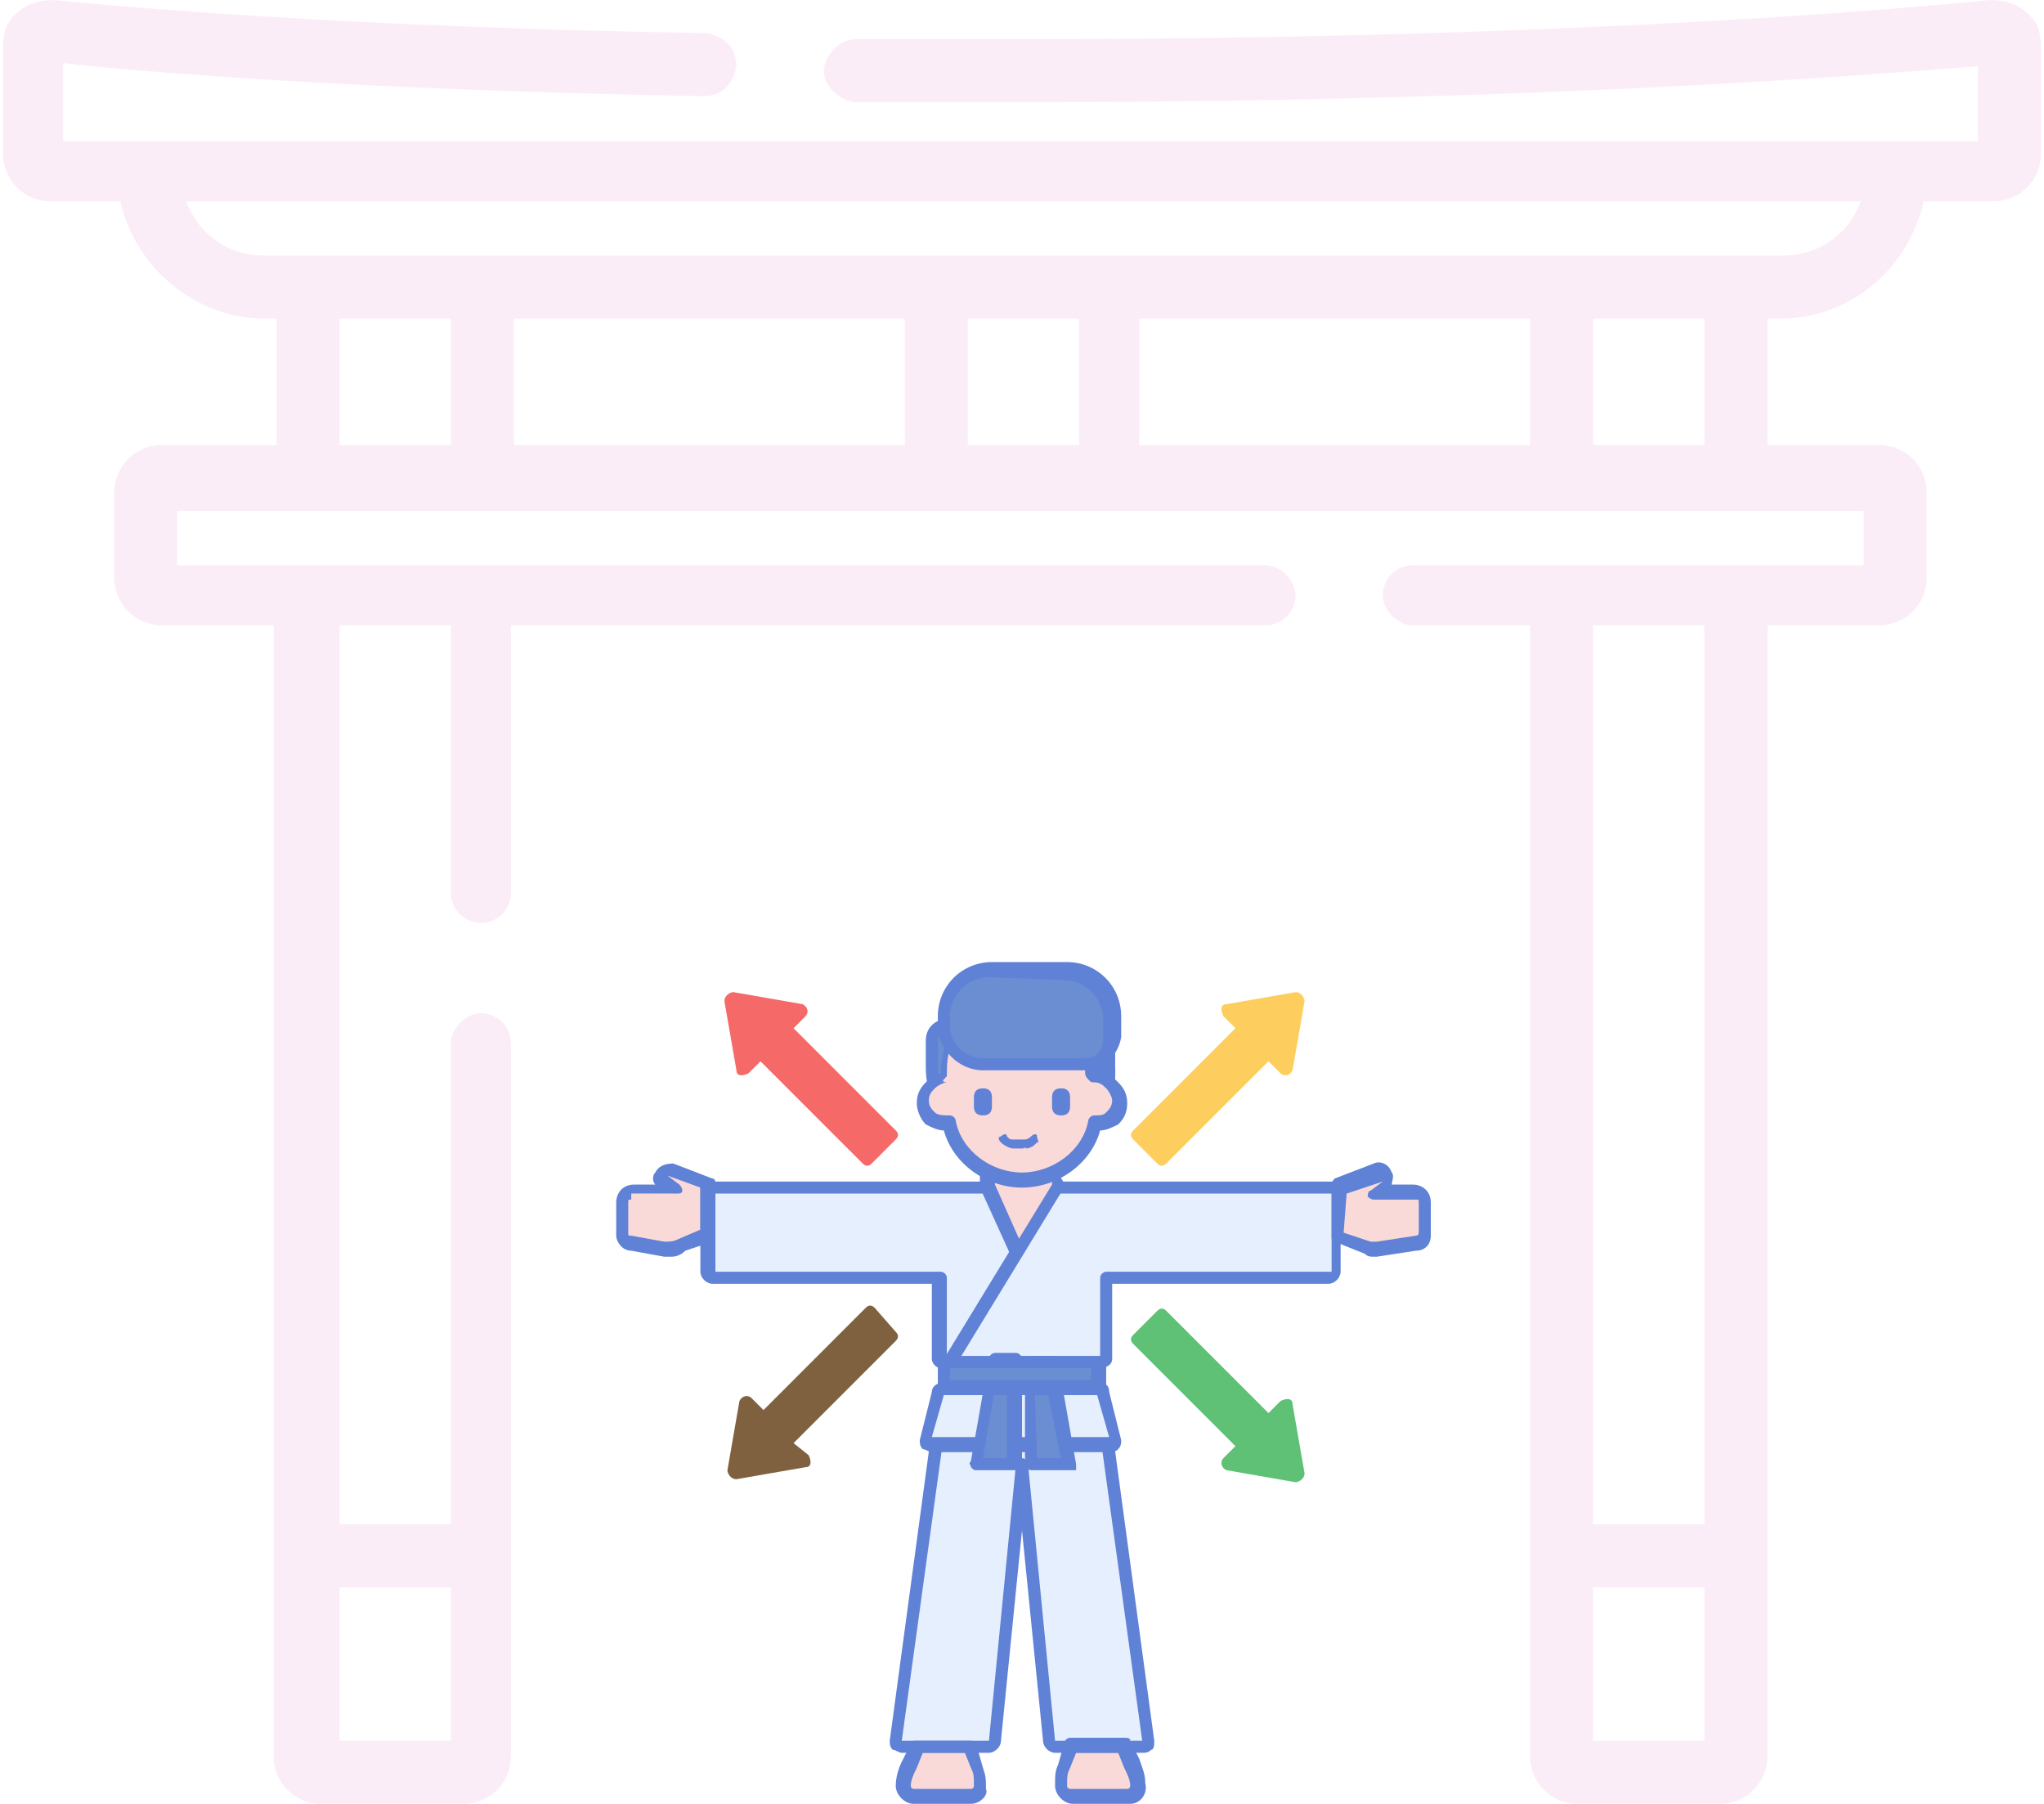 <?xml version="1.0" encoding="utf-8"?>
<!-- Generator: Adobe Illustrator 23.0.1, SVG Export Plug-In . SVG Version: 6.00 Build 0)  -->
<svg version="1.1" id="Layer_1" xmlns="http://www.w3.org/2000/svg" xmlns:xlink="http://www.w3.org/1999/xlink" x="0px" y="0px"
	 viewBox="0 0 68 60" style="enable-background:new 0 0 68 60;" xml:space="preserve">
<style type="text/css">
	.st0{opacity:0.8;}
	.st1{fill:#E0EBFC;}
	.st2{fill:#F9CFCF;}
	.st3{fill:#3762CC;}
	.st4{fill:#4671C6;}
	.st5{fill:#F24444;}
	.st6{fill:#FDC236;}
	.st7{fill:#37B253;}
	.st8{fill:#5F3A0F;}
	.st9{opacity:0.2;}
	.st10{opacity:0.5;}
	.st11{fill:#D654B7;}
</style>
<g class="st0">
	<g>
		<path class="st1" d="M23.5,39.4v2.8c0,0.1,0.1,0.2,0.2,0.2h7.5c0,0.1,0,2.8,0,2.7c0,0.1,0.1,0.1,0.1,0.1h5.3
			c0.1,0,0.1-0.1,0.1-0.1v-2.7h7.5c0.1,0,0.2-0.1,0.2-0.2v-2.8L23.5,39.4L23.5,39.4z"/>
	</g>
	<g>
		<path class="st2" d="M23.5,39.4L22.2,39c-0.1,0-0.2,0-0.3,0.1c0,0.1,0,0.2,0.1,0.3l0.4,0.3H21c-0.2,0-0.3,0.1-0.3,0.3V41
			c0,0.2,0.1,0.3,0.3,0.3l1.1,0.2c0.2,0,0.4,0,0.6-0.1l0.9-0.3L23.5,39.4L23.5,39.4z"/>
	</g>
	<g>
		<path class="st2" d="M44.5,39.4l1.3-0.5c0.1,0,0.2,0,0.3,0.1c0,0.1,0,0.2-0.1,0.3l-0.4,0.3H47c0.2,0,0.3,0.1,0.3,0.3V41
			c0,0.2-0.1,0.3-0.3,0.3l-1.3,0.2c-0.1,0-0.2,0-0.3,0l-1-0.4V39.4z"/>
	</g>
	<g>
		<path class="st3" d="M36.6,45.5h-5.3c-0.2,0-0.3-0.2-0.3-0.3c0,0,0,0,0,0v-2.5h-7.3c-0.2,0-0.4-0.2-0.4-0.4v-2.8
			c0-0.1,0.1-0.2,0.2-0.2h20.9c0.1,0,0.2,0.1,0.2,0.2v2.8c0,0.2-0.2,0.4-0.4,0.4H37v2.5C37,45.4,36.8,45.5,36.6,45.5L36.6,45.5z
			 M31.5,45.1h5.1v-2.6c0-0.1,0.1-0.2,0.2-0.2h7.5v-2.6H23.8v2.6h7.5c0.1,0,0.2,0.1,0.2,0.2L31.5,45.1z"/>
	</g>
	<g>
		<path class="st3" d="M22.3,41.8c-0.1,0-0.2,0-0.2,0l-1.1-0.2c-0.3,0-0.5-0.3-0.5-0.5V40c0-0.3,0.2-0.6,0.6-0.6h0.7
			c-0.1-0.1-0.1-0.3,0-0.4c0.1-0.2,0.3-0.3,0.6-0.3l1.3,0.5c0.1,0,0.1,0.1,0.1,0.2v1.7c0,0.1-0.1,0.2-0.1,0.2l-0.9,0.3
			C22.6,41.8,22.4,41.8,22.3,41.8L22.3,41.8z M21,39.9c-0.1,0-0.1,0-0.1,0.1V41c0,0.1,0,0.1,0.1,0.1l1.1,0.2c0.2,0,0.3,0,0.5-0.1
			l0.7-0.3v-1.4l-1.1-0.4l0.4,0.3c0.1,0.1,0.1,0.2,0.1,0.2c0,0.1-0.1,0.1-0.2,0.1H21z"/>
	</g>
	<g>
		<path class="st3" d="M45.7,41.8c-0.1,0-0.2,0-0.3-0.1l-1-0.4c-0.1,0-0.1-0.1-0.1-0.2v-1.7c0-0.1,0.1-0.2,0.1-0.2l1.3-0.5
			c0.2-0.1,0.5,0,0.6,0.3c0.1,0.1,0,0.3,0,0.4H47c0.3,0,0.6,0.2,0.6,0.6v1.1c0,0.3-0.2,0.5-0.5,0.5l-1.3,0.2
			C45.8,41.8,45.7,41.8,45.7,41.8z M44.7,41l0.9,0.3c0.1,0,0.1,0,0.2,0l1.3-0.2c0.1,0,0.1-0.1,0.1-0.1V40c0-0.1,0-0.1-0.1-0.1h-1.4
			c-0.1,0-0.2-0.1-0.2-0.1s0-0.2,0.1-0.2l0.4-0.3l-1.2,0.4L44.7,41L44.7,41z"/>
	</g>
	<g>
		<path class="st2" d="M30.6,58.1l-0.3,0.6c-0.1,0.2-0.2,0.5-0.2,0.7c0,0.2,0.2,0.4,0.4,0.4h1.9c0.2,0,0.4-0.2,0.4-0.4
			c0-0.2,0-0.4-0.1-0.6l-0.2-0.7L30.6,58.1L30.6,58.1z"/>
	</g>
	<g>
		<path class="st2" d="M37.4,58.1l0.3,0.6c0.1,0.2,0.2,0.5,0.2,0.7c0,0.2-0.2,0.4-0.4,0.4h-1.9c-0.2,0-0.4-0.2-0.4-0.4
			c0-0.2,0-0.4,0.1-0.6l0.2-0.7L37.4,58.1L37.4,58.1L37.4,58.1z"/>
	</g>
	<g>
		<path class="st1" d="M31.3,46.7l-1.5,11.1c0,0.1,0.1,0.2,0.2,0.2h2.9c0.1,0,0.2-0.1,0.2-0.2l0.9-9.2l0.9,9.2
			c0,0.1,0.1,0.2,0.2,0.2H38c0.1,0,0.2-0.1,0.2-0.2l-1.5-11.1H31.3z"/>
	</g>
	<g>
		<path class="st3" d="M38,58.3h-2.9c-0.2,0-0.4-0.2-0.4-0.4l-0.7-7l-0.7,7c0,0.2-0.2,0.4-0.4,0.4H30c-0.1,0-0.2-0.1-0.3-0.1
			c-0.1-0.1-0.1-0.2-0.1-0.3l1.5-11.1c0-0.1,0.1-0.2,0.2-0.2h5.4c0.1,0,0.2,0.1,0.2,0.2l1.5,11.1c0,0.1,0,0.3-0.1,0.3
			C38.2,58.3,38.1,58.3,38,58.3L38,58.3z M34,48.5c0.1,0,0.2,0.1,0.2,0.2l0.9,9.2H38L36.5,47h-5L30,57.9h2.9l0.9-9.2
			C33.8,48.6,33.9,48.5,34,48.5L34,48.5z"/>
	</g>
	<g>
		<path class="st1" d="M37,48c0.1,0,0.2-0.1,0.1-0.2l-0.4-1.6c0-0.1-0.1-0.1-0.1-0.1h-5.3c-0.1,0-0.1,0-0.1,0.1l-0.4,1.6
			c0,0.1,0,0.2,0.1,0.2C35,48,37.1,48,37,48z"/>
	</g>
	<g>
		<path class="st3" d="M31,48.3c-0.1,0-0.2-0.1-0.3-0.1c-0.1-0.1-0.1-0.2-0.1-0.3l0.4-1.6c0-0.2,0.2-0.3,0.3-0.3h5.3
			c0.2,0,0.3,0.1,0.3,0.3l0.4,1.6c0,0.1,0,0.2-0.1,0.3c-0.1,0.1-0.2,0.1-0.3,0.1l0,0l0,0H31z M31.4,46.4L31,47.8h5.9l-0.4-1.4H31.4z
			"/>
	</g>
	<g>
		<path class="st3" d="M31.6,45.5c0,0-0.1,0-0.1,0c-0.1-0.1-0.1-0.2-0.1-0.3l3.6-5.9c0.1-0.1,0.2-0.1,0.3-0.1
			c0.1,0.1,0.1,0.2,0.1,0.3l-3.6,5.9C31.7,45.5,31.7,45.5,31.6,45.5L31.6,45.5z"/>
	</g>
	<g>
		<path class="st2" d="M32.8,38.5v0.9l1,2.2l1.3-2.2V39v-0.4H32.8z"/>
	</g>
	<g>
		<path class="st3" d="M33.8,41.8C33.8,41.8,33.8,41.8,33.8,41.8c-0.1,0-0.2-0.1-0.2-0.1l-1-2.2c0,0,0-0.1,0-0.1v-0.9
			c0-0.1,0.1-0.2,0.2-0.2h2.3c0.1,0,0.2,0.1,0.2,0.2v0.9c0,0,0,0.1,0,0.1L34,41.7C34,41.8,33.9,41.8,33.8,41.8L33.8,41.8z
			 M33.1,39.4l0.8,1.8l1.1-1.8v-0.6h-1.9V39.4L33.1,39.4z"/>
	</g>
	<g>
		<path class="st4" d="M34,38.4c-1.6,0-2.9-1.3-2.9-2.9v-0.9c0-0.3,0.2-0.5,0.5-0.5h5.4v1.4C36.9,37.1,35.6,38.4,34,38.4z"/>
	</g>
	<g>
		<path class="st3" d="M34,38.7c-1.7,0-3.2-1.4-3.2-3.2v-0.9c0-0.4,0.3-0.7,0.7-0.7h5.4c0.1,0,0.2,0.1,0.2,0.2v1.4
			C37.2,37.2,35.7,38.7,34,38.7z M31.5,34.3c-0.1,0-0.3,0.1-0.3,0.3v0.9c0,1.5,1.2,2.7,2.7,2.7c1.5,0,2.7-1.2,2.7-2.7v-1.2H31.5z"/>
	</g>
	<g>
		<path class="st2" d="M36.5,35.8v-0.2c0-1.4-1.1-2.5-2.5-2.5c-1.4,0-2.5,1.1-2.5,2.5v0.2c-0.4,0-0.8,0.3-0.8,0.8
			c0,0.4,0.4,0.8,0.8,0.8c0.3,1.1,1.3,1.9,2.4,1.9c1.2,0,2.2-0.8,2.4-1.9c0.5,0,0.8-0.3,0.8-0.8C37.3,36.2,36.9,35.8,36.5,35.8
			L36.5,35.8z"/>
	</g>
	<g>
		<path class="st3" d="M35.3,37.1c-0.2,0-0.3-0.1-0.3-0.3v-0.3c0-0.2,0.1-0.3,0.3-0.3s0.3,0.1,0.3,0.3v0.3
			C35.6,37,35.5,37.1,35.3,37.1z"/>
	</g>
	<g>
		<path class="st3" d="M32.7,37.1c-0.2,0-0.3-0.1-0.3-0.3v-0.3c0-0.2,0.1-0.3,0.3-0.3s0.3,0.1,0.3,0.3v0.3
			C33,37,32.9,37.1,32.7,37.1z"/>
	</g>
	<g>
		<path class="st3" d="M34,39.5c-1.2,0-2.3-0.8-2.6-1.9c-0.2,0-0.4-0.1-0.6-0.2c-0.2-0.2-0.3-0.5-0.3-0.7c0-0.3,0.1-0.5,0.3-0.7
			c0.1-0.1,0.3-0.2,0.5-0.3v0c0-1.5,1.2-2.7,2.7-2.7s2.7,1.2,2.7,2.7v0c0.2,0,0.3,0.1,0.5,0.3c0.2,0.2,0.3,0.4,0.3,0.7
			c0,0.3-0.1,0.5-0.3,0.7c-0.2,0.1-0.4,0.2-0.6,0.2C36.3,38.7,35.2,39.5,34,39.5z M31.6,37.1c0.1,0,0.2,0.1,0.2,0.2
			c0.2,1,1.2,1.7,2.2,1.7s2-0.7,2.2-1.7c0-0.1,0.1-0.2,0.2-0.2c0.2,0,0.3,0,0.4-0.1c0.1-0.1,0.2-0.2,0.2-0.4c0-0.1-0.1-0.3-0.2-0.4
			c-0.1-0.1-0.2-0.2-0.4-0.2c-0.1,0-0.1,0-0.2-0.1c0,0-0.1-0.1-0.1-0.2v-0.2c0-1.2-1-2.3-2.3-2.3c-1.3,0-2.3,1-2.3,2.3v0.2
			c0,0.1,0,0.1-0.1,0.2S31.5,36,31.5,36c-0.1,0-0.3,0.1-0.4,0.2c-0.1,0.1-0.2,0.2-0.2,0.4c0,0.2,0.1,0.3,0.2,0.4
			C31.2,37.1,31.4,37.1,31.6,37.1C31.5,37.1,31.6,37.1,31.6,37.1L31.6,37.1z"/>
	</g>
	<g>
		<path class="st4" d="M32.7,35.4h3.4c0.5,0,0.9-0.4,0.9-0.9v-0.7c0-0.8-0.7-1.5-1.5-1.5h-2.5c-0.8,0-1.5,0.7-1.5,1.5v0.3
			C31.4,34.8,31.9,35.4,32.7,35.4z"/>
	</g>
	<g>
		<path class="st3" d="M36.1,35.6h-3.4c-0.8,0-1.5-0.7-1.5-1.5v-0.3c0-1,0.8-1.8,1.8-1.8h2.5c1,0,1.8,0.8,1.8,1.8v0.7
			C37.2,35.1,36.7,35.6,36.1,35.6z M32.9,32.5c-0.7,0-1.3,0.6-1.3,1.3v0.3c0,0.6,0.5,1.1,1.1,1.1h3.4c0.4,0,0.6-0.3,0.6-0.6v-0.7
			c0-0.7-0.6-1.3-1.3-1.3L32.9,32.5L32.9,32.5z"/>
	</g>
	<g>
		<path class="st3" d="M34,38.2c-0.1,0-0.2,0-0.3,0c-0.1,0-0.3-0.1-0.4-0.2c-0.1-0.1-0.1-0.2,0-0.2c0.1-0.1,0.2-0.1,0.2,0
			c0.1,0.1,0.1,0.1,0.2,0.1c0.1,0,0.1,0,0.2,0c0.1,0,0.1,0,0.2,0c0.1,0,0.2-0.1,0.2-0.1c0.1-0.1,0.2-0.1,0.2,0s0.1,0.2,0,0.2
			c-0.1,0.1-0.2,0.2-0.4,0.2C34.2,38.1,34.1,38.2,34,38.2L34,38.2z"/>
	</g>
	<g>
		<path class="st4" d="M33.8,45.3h-0.7l-0.6,3.4h1.3L33.8,45.3L33.8,45.3z"/>
	</g>
	<g>
		<path class="st4" d="M34.2,45.3h0.7l0.6,3.4h-1.3L34.2,45.3L34.2,45.3z"/>
	</g>
	<g>
		<path class="st3" d="M33.8,48.9h-1.3c-0.1,0-0.1,0-0.2-0.1c0-0.1-0.1-0.1,0-0.2l0.6-3.4c0-0.1,0.1-0.2,0.2-0.2h0.7
			c0.1,0,0.2,0.1,0.2,0.2v3.4C34,48.8,33.9,48.9,33.8,48.9z M32.7,48.5h0.8v-2.9h-0.3L32.7,48.5z"/>
	</g>
	<g>
		<path class="st3" d="M35.6,48.9h-1.3c-0.1,0-0.2-0.1-0.2-0.2v-3.4c0-0.1,0.1-0.2,0.2-0.2h0.7c0.1,0,0.2,0.1,0.2,0.2l0.6,3.4
			c0,0.1,0,0.1,0,0.2C35.7,48.9,35.6,48.9,35.6,48.9L35.6,48.9z M34.5,48.5h0.8l-0.6-2.9h-0.3L34.5,48.5L34.5,48.5z"/>
	</g>
	<g>
		<path class="st4" d="M31.4,45.3h5.2v0.8h-5.2V45.3z"/>
	</g>
	<g>
		<path class="st3" d="M36.6,46.4h-5.2c-0.1,0-0.2-0.1-0.2-0.2v-0.8c0-0.1,0.1-0.2,0.2-0.2h5.2c0.1,0,0.2,0.1,0.2,0.2v0.8
			C36.8,46.3,36.7,46.4,36.6,46.4z M31.6,45.9h4.7v-0.4h-4.7V45.9z"/>
	</g>
	<g>
		<path class="st3" d="M32.3,60h-1.9c-0.3,0-0.6-0.3-0.6-0.6c0-0.3,0.1-0.6,0.2-0.8l0.3-0.6c0-0.1,0.1-0.1,0.2-0.1h1.8
			c0.1,0,0.2,0.1,0.2,0.2l0.2,0.7c0.1,0.3,0.1,0.4,0.1,0.6v0.1C32.9,59.7,32.6,60,32.3,60L32.3,60z M30.7,58.3l-0.2,0.5
			c-0.1,0.2-0.2,0.4-0.2,0.6c0,0.1,0.1,0.1,0.1,0.1h1.9c0.1,0,0.1-0.1,0.1-0.1v-0.1c0-0.2,0-0.3-0.1-0.5l-0.2-0.5L30.7,58.3
			L30.7,58.3z"/>
	</g>
	<g>
		<path class="st3" d="M37.6,60h-1.9c-0.3,0-0.6-0.3-0.6-0.6v-0.1c0-0.2,0-0.4,0.1-0.6l0.2-0.7c0-0.1,0.1-0.2,0.2-0.2h1.8
			c0.1,0,0.2,0,0.2,0.1l0.3,0.6c0.1,0.3,0.2,0.5,0.2,0.8C38.2,59.7,37.9,60,37.6,60z M35.8,58.3l-0.2,0.5c-0.1,0.2-0.1,0.3-0.1,0.5
			v0.1c0,0.1,0.1,0.1,0.1,0.1h1.9c0.1,0,0.1-0.1,0.1-0.1c0-0.2-0.1-0.4-0.2-0.6l-0.2-0.5L35.8,58.3L35.8,58.3z"/>
	</g>
	<g>
		<path class="st5" d="M26.4,34.2l0.4-0.4c0.1-0.1,0.1-0.3-0.1-0.4l-2.3-0.4c-0.1,0-0.3,0.1-0.3,0.3l0.4,2.3c0,0.2,0.2,0.2,0.4,0.1
			l0.4-0.4l3.4,3.4c0.1,0.1,0.2,0.1,0.3,0l0.8-0.8c0.1-0.1,0.1-0.2,0-0.3L26.4,34.2z"/>
	</g>
	<g>
		<path class="st6" d="M38.5,38.7c0.1,0.1,0.2,0.1,0.3,0l3.4-3.4l0.4,0.4c0.1,0.1,0.3,0.1,0.4-0.1l0.4-2.3c0-0.1-0.1-0.3-0.3-0.3
			l-2.3,0.4c-0.2,0-0.2,0.2-0.1,0.4l0.4,0.4l-3.4,3.4c-0.1,0.1-0.1,0.2,0,0.3L38.5,38.7z"/>
	</g>
	<g>
		<path class="st7" d="M43,46.7c0-0.2-0.2-0.2-0.4-0.1l-0.4,0.4l-3.4-3.4c-0.1-0.1-0.2-0.1-0.3,0l-0.8,0.8c-0.1,0.1-0.1,0.2,0,0.3
			l3.4,3.4l-0.4,0.4c-0.1,0.1-0.1,0.3,0.1,0.4l2.3,0.4c0.1,0,0.3-0.1,0.3-0.3L43,46.7z"/>
	</g>
	<g>
		<path class="st8" d="M29.1,43.5c-0.1-0.1-0.2-0.1-0.3,0l-3.4,3.4L25,46.5c-0.1-0.1-0.3-0.1-0.4,0.1l-0.4,2.3
			c0,0.1,0.1,0.3,0.3,0.3l2.3-0.4c0.2,0,0.2-0.2,0.1-0.4L26.4,48l3.4-3.4c0.1-0.1,0.1-0.2,0-0.3L29.1,43.5z"/>
	</g>
</g>
<g class="st9">
	<g class="st10">
		<path class="st11" d="M67.4,0.4C67.1,0.1,66.6,0,66.2,0C63.2,0.3,52,1.3,34,1.3c-1.8,0-3.7,0-5.5,0c-0.6,0-1,0.5-1.1,1
			c0,0.6,0.5,1,1,1.1c1.8,0,3.7,0,5.5,0c17.2,0,28.2-0.9,31.9-1.2v2.5h-1.7H3.9H2.1V2.1c2.6,0.3,10,0.9,21.3,1.1c0.6,0,1-0.4,1.1-1
			c0-0.6-0.4-1-1-1.1C11.4,0.9,3.8,0.2,1.8,0C1.4,0,0.9,0.1,0.6,0.4C0.2,0.7,0.1,1.1,0.1,1.6v3.5c0,0.9,0.7,1.6,1.6,1.6H4
			c0.5,2.2,2.5,3.9,4.8,3.9h0.4v4.2H5.4c-0.9,0-1.6,0.7-1.6,1.6v2.8c0,0.9,0.7,1.6,1.6,1.6h3.7v29.9h0v7.7c0,0.9,0.7,1.6,1.6,1.6
			h4.7c0.9,0,1.6-0.7,1.6-1.6v-6.5c0,0,0-0.1,0-0.1V34.7c0-0.6-0.5-1-1-1s-1,0.5-1,1v16h-3.7V20.8H15v8.9c0,0.6,0.5,1,1,1
			c0.6,0,1-0.5,1-1v-8.9h25.1c0.6,0,1-0.5,1-1s-0.5-1-1-1H16c0,0,0,0,0,0s0,0,0,0h-5.8c0,0,0,0,0,0s0,0,0,0H5.9v-1.8h24.1h7.9h24.1
			v1.8h-15c-0.6,0-1,0.5-1,1s0.5,1,1,1h3.9v29.9h0v7.7c0,0.9,0.7,1.6,1.6,1.6h4.7c0.9,0,1.6-0.7,1.6-1.6v-5.6h0v-32h3.7
			c0.9,0,1.6-0.7,1.6-1.6v-2.8c0-0.9-0.7-1.6-1.6-1.6h-3.7v-4.2h0.4c2.4,0,4.3-1.7,4.8-3.9h2.3c0.9,0,1.6-0.7,1.6-1.6V1.6
			C67.9,1.1,67.8,0.7,67.4,0.4z M11.2,52.8H15v5.1h-3.7V52.8z M56.7,57.9H53v-5.1h3.7V57.9z M56.8,50.7H53V20.8h3.7V50.7z M15,14.8
			h-3.7v-4.2H15V14.8z M30.1,14.8h-13v-4.2h13V14.8z M35.9,14.8h-3.7v-4.2h3.7V14.8z M50.9,14.8h-13v-4.2h13V14.8z M56.8,14.8H53
			v-4.2h3.7V14.8z M61.9,6.7c-0.4,1.1-1.4,1.8-2.6,1.8h-0.4v0h-7.9v0h-13h-7.9H16c0,0,0,0,0,0h-5.8c0,0,0,0,0,0H8.8
			c-1.2,0-2.2-0.7-2.6-1.8L61.9,6.7L61.9,6.7z"/>
	</g>
</g>
</svg>
